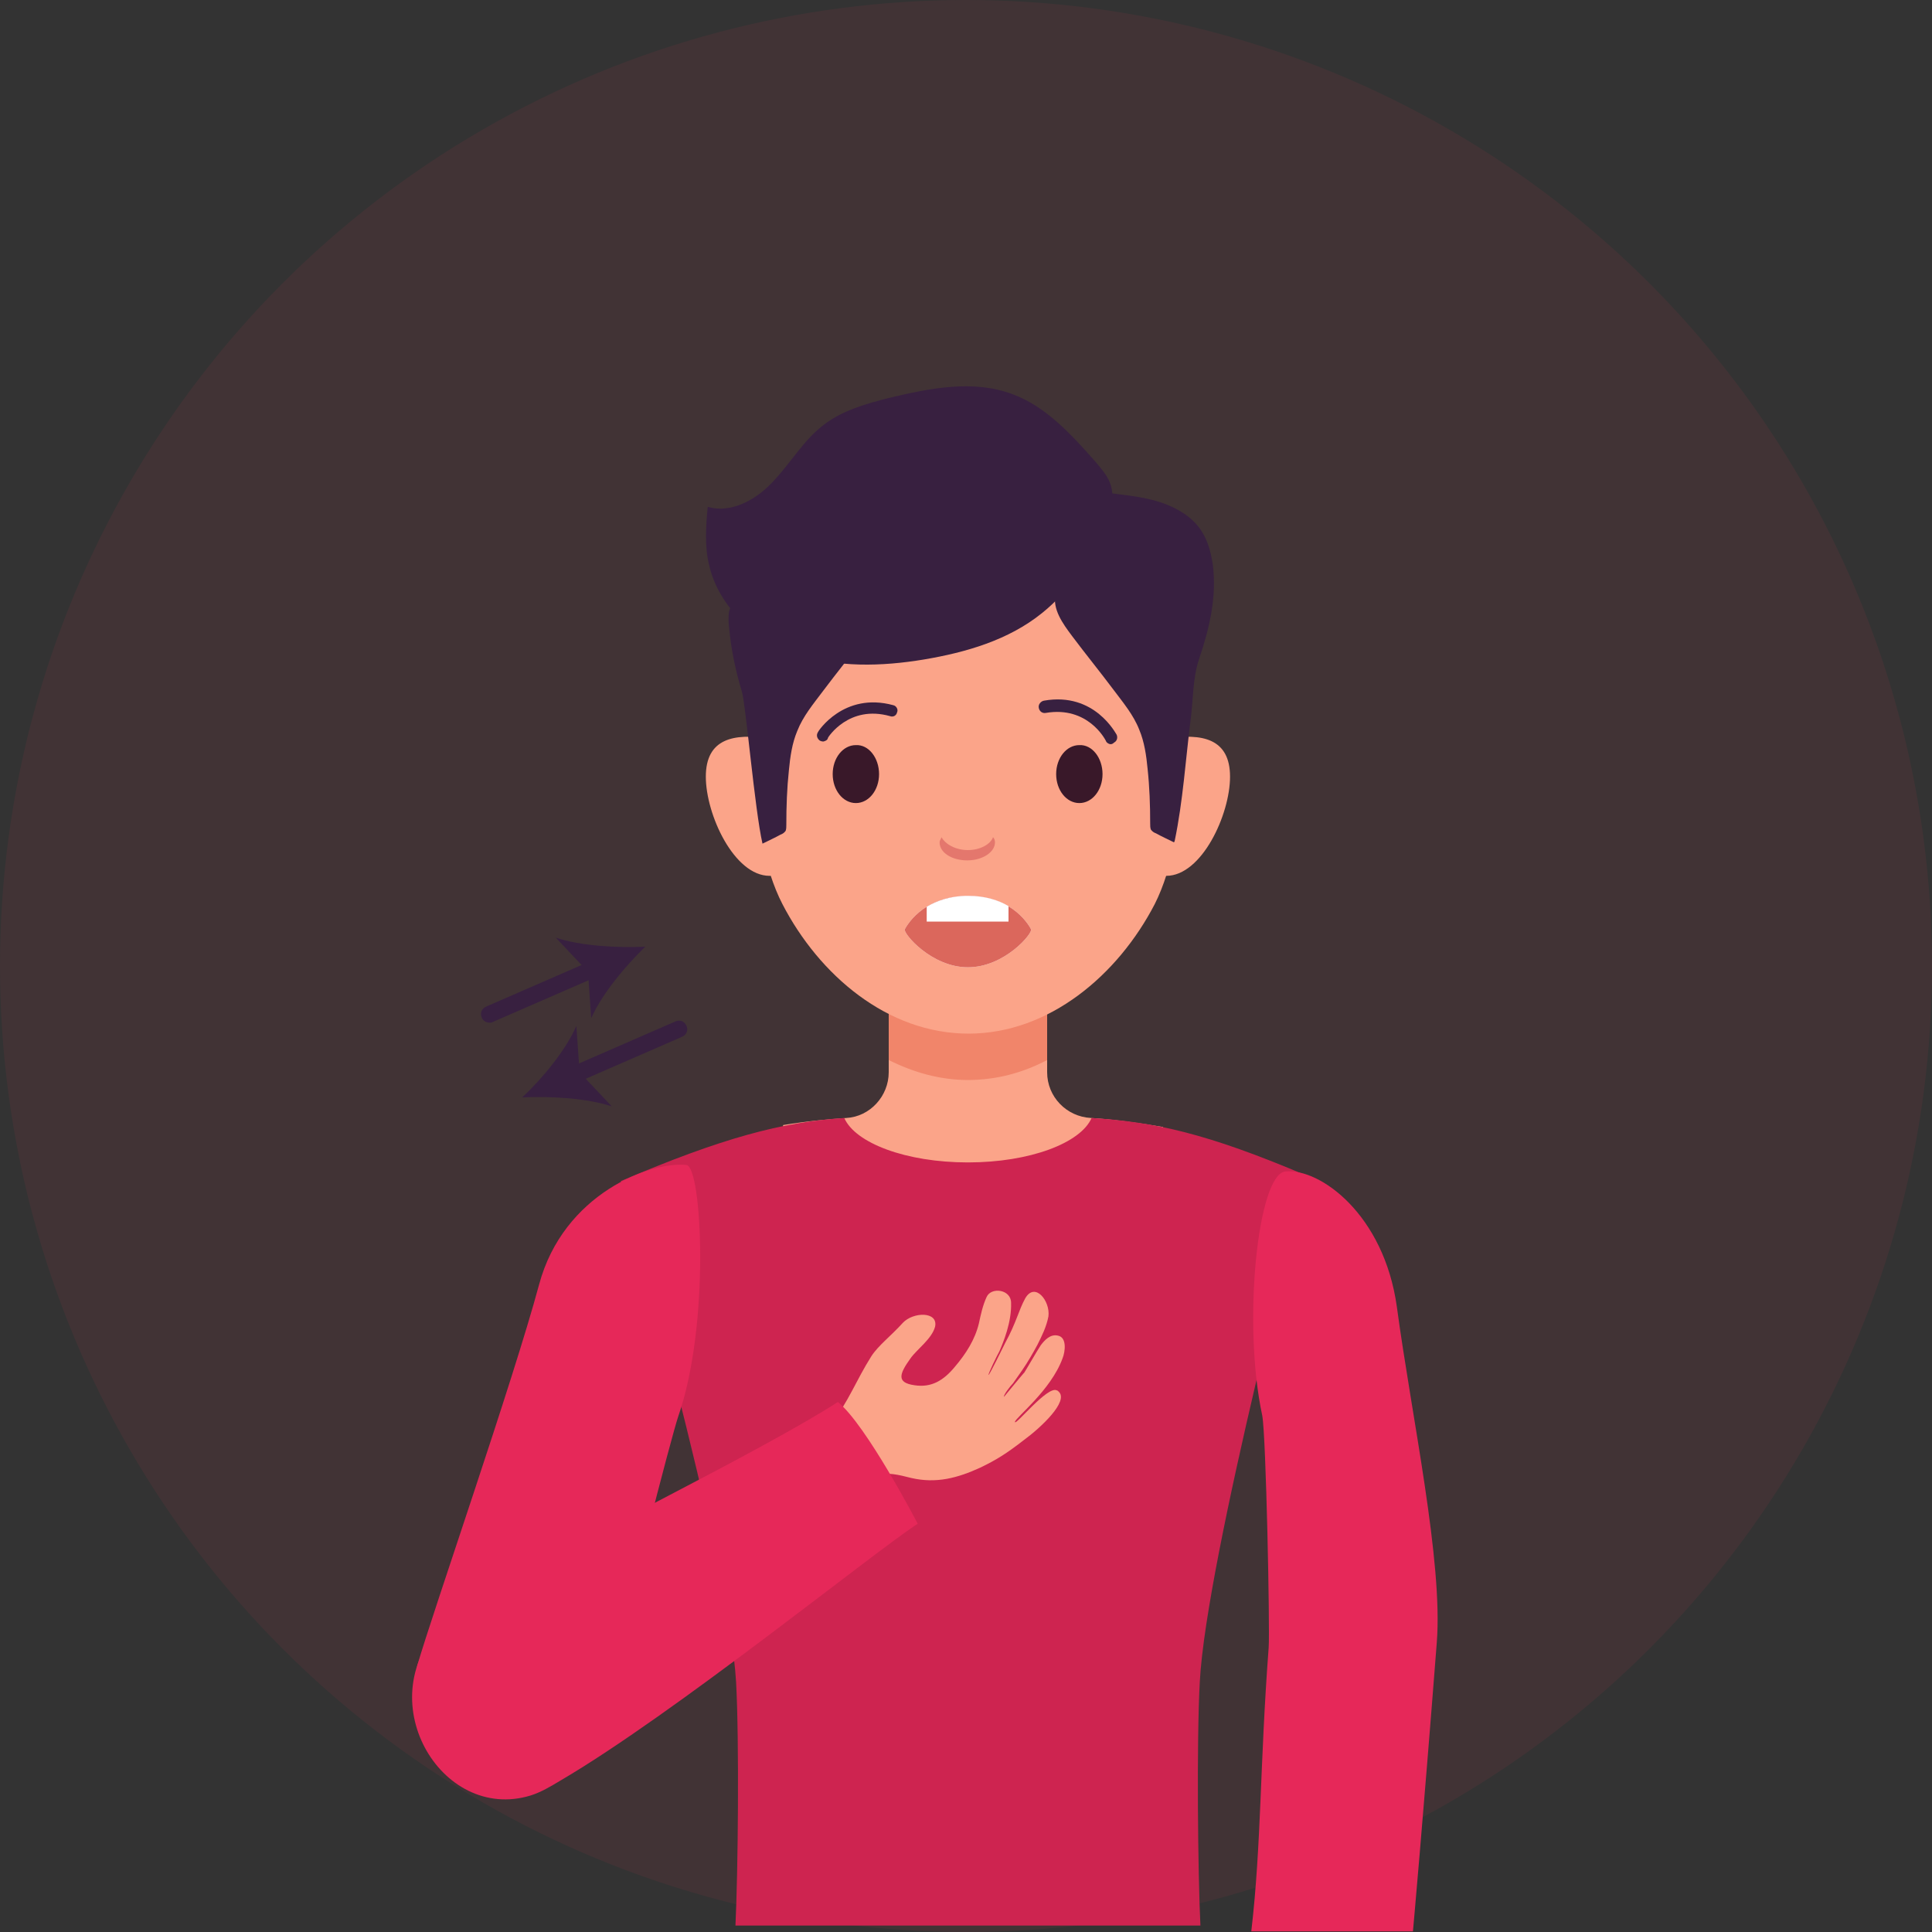 <?xml version="1.0" encoding="utf-8"?>
<!-- Generator: Adobe Illustrator 25.0.0, SVG Export Plug-In . SVG Version: 6.00 Build 0)  -->
<svg version="1.1" id="Layer_1" xmlns="http://www.w3.org/2000/svg" xmlns:xlink="http://www.w3.org/1999/xlink" x="0px" y="0px"
	 viewBox="0 0 300 300" style="enable-background:new 0 0 300 300;" xml:space="preserve">
<rect x="0" y="0" width="300" height="300" fill="#333333" stroke="none"/>
<style type="text/css">
	.st0{opacity:8.000000e-02;fill:#E13856;enable-background:new    ;}
	.st1{fill:#FBA489;}
	.st2{fill:#F1856A;}
	.st3{fill:#391829;}
	.st4{fill:#FFFFFF;}
	.st5{fill:#DB675C;}
	.st6{fill:#382040;}
	.st7{fill:#E4776D;}
	.st8{fill:#CE2450;}
	.st9{fill:#E62859;}
</style>
<g>
	<g id="OBJECTS">
		<g id="Page-1">
			<g id="For-you-and-your-partner-Copy-4">
				<g id="Group-4">
					<circle id="Mask-Copy-2" class="st0" cx="150" cy="150" r="150"/>
				</g>
			</g>
		</g>
	</g>
</g>
<g>
	<path class="st1" d="M180.6,175c-4.1-0.7-7.9-1.2-11.2-1.4c-3.8-0.2-6.8-3.3-6.8-7.1v-16.4H138v16.4c0,3.7-2.9,6.9-6.6,7.1
		c-2.9,0.2-6.2,0.5-9.8,1.1l-0.4,33.4H181L180.6,175z"/>
	<path class="st2" d="M138,164.6c3.8,1.9,7.9,3.1,12.3,3.1c4.4,0,8.5-1.1,12.3-3.1v-19.5H138V164.6z"/>
	<g>
		<path class="st1" d="M129.4,125.3c0,5.9-4.4,10.7-9.9,10.7c-5.5,0-9.9-9.5-9.9-15.4c0-5.9,4.3-6.8,9.9-5.9
			C124.9,115.5,129.4,119.4,129.4,125.3z"/>
		<path class="st1" d="M171.2,125.3c0,5.9,4.4,10.7,9.9,10.7c5.5,0,9.9-9.5,9.9-15.4c0-5.9-4.3-6.8-9.9-5.9
			C175.7,115.5,171.2,119.4,171.2,125.3z"/>
	</g>
	<path class="st1" d="M181.4,95.6c-3.8-11-31.1-11.4-31.1-11.4s-27.3,0.4-31.1,11.4c-3.8,11-3.4,33.8,2.3,44.8
		c5.7,11,16.3,20.1,28.9,20.1c12.5,0,23.2-9.1,28.9-20.1C184.9,129.4,185.2,106.7,181.4,95.6z"/>
	<g>
		<path class="st3" d="M136.5,120.2c0,2.5-1.6,4.5-3.6,4.5c-2,0-3.6-2-3.6-4.5c0-2.5,1.6-4.5,3.6-4.5
			C134.9,115.6,136.5,117.7,136.5,120.2z"/>
		<path class="st3" d="M171.2,120.2c0,2.5-1.6,4.5-3.6,4.5c-2,0-3.6-2-3.6-4.5c0-2.5,1.6-4.5,3.6-4.5
			C169.6,115.6,171.2,117.7,171.2,120.2z"/>
	</g>
	<g>
		<path class="st4" d="M150.3,139.1c7.2,0,9.7,5,9.8,5.2c0.3,0.6-4.1,5.9-9.8,5.9c-5.7,0-10.1-5.3-9.8-5.9
			C140.6,144.1,143.1,139.1,150.3,139.1z"/>
	</g>
	<g>
		<path class="st5" d="M150.3,139.1c7.2,0,9.7,5,9.8,5.2c0.3,0.6-4.1,5.9-9.8,5.9c-5.7,0-10.1-5.3-9.8-5.9
			C140.6,144.1,143.1,139.1,150.3,139.1z"/>
	</g>
	<g>
		<path class="st4" d="M156.6,143.1v-2.4c-1.5-0.9-3.6-1.6-6.3-1.6c-2.8,0-4.9,0.8-6.4,1.7v2.3H156.6z"/>
	</g>
	<path class="st6" d="M127.6,88.2c1.8-0.2,3.8-0.2,5.5,0.4c1.8,0.6,3.4,2,3.7,3.8c0.5,2.4-1.1,4.6-2.6,6.6c-2.1,2.8-4.3,5.5-6.4,8.3
		c-1.5,2-3.1,3.9-4,6.2c-0.8,1.9-1.1,4-1.3,6.1c-0.3,2.8-0.4,5.6-0.4,8.5c0,0.3,0,0.6-0.1,0.9c-0.2,0.3-0.5,0.5-0.8,0.6
		c-0.9,0.5-1.8,0.9-2.8,1.4c-1.2-5.2-2.6-21.7-3.2-23.6c-1-3.3-1.7-6.7-2-10.1c-0.1-0.8-0.1-1.5,0-2.3c0.4-1.7,1.9-2.9,3.4-3.7
		C120.1,89.3,123.8,88.5,127.6,88.2z"/>
	<path class="st6" d="M166.8,75.8c-0.2,0-0.4,0.1-0.4,0.2c-0.6,0.8,0.3,3.2,0.4,4c0.2,1,2.3,7.9,0.8,8.4c-1.8,0.6-3.4,2-3.7,3.8
		c-0.5,2.4,1.1,4.6,2.6,6.6c2.1,2.8,4.3,5.5,6.4,8.3c1.5,2,3.1,3.9,4,6.2c0.8,1.9,1.1,4,1.3,6.1c0.3,2.8,0.4,5.6,0.4,8.5
		c0,0.3,0,0.6,0.1,0.9c0.2,0.3,0.5,0.5,0.8,0.6c0.9,0.5,1.8,0.9,2.8,1.4c0,0,0.1-0.2,0.1-0.2c1.3-6.2,1.7-12.7,2.5-19
		c0.4-3.2,0.3-6.3,1.3-9.3c1.6-4.7,2.8-9.7,2.1-14.8c-0.3-1.9-0.8-3.7-1.9-5.3c-1.4-2-3.6-3.3-5.9-4.1c-2.3-0.8-4.7-1.1-7.1-1.4
		C172.1,76.6,168.2,75.5,166.8,75.8z"/>
	<path class="st6" d="M170.1,71.7c-3.7-4.2-7.7-8.6-12.9-10.5c-6.1-2.3-12.9-0.9-19.2,0.6c-3.5,0.9-7.1,1.9-10,4.1
		c-3.1,2.3-5.1,5.8-7.8,8.7c-2.6,2.9-6.6,5.2-10.3,4.1c-0.3,3-0.5,6.1,0.2,9c1.5,6.6,7.1,11.6,13.5,13.8c6.3,2.2,13.3,2,19.9,0.9
		c6.5-1.1,13.1-3,18.3-7.2c4.5-3.6,7.6-8.6,9.8-13.9c0.8-1.9,1.5-3.9,0.9-5.9C172.1,74,171.1,72.9,170.1,71.7z"/>
	<path class="st7" d="M150.3,132c-1.9,0-3.5-0.9-4.1-2c-0.1,0.3-0.3,0.5-0.3,0.8c0,1.6,1.9,2.8,4.3,2.8c2.4,0,4.3-1.3,4.3-2.8
		c0-0.3-0.1-0.6-0.3-0.8C153.8,131.1,152.2,132,150.3,132z"/>
	<path class="st8" d="M114.2,299h72.2c-0.4-8.2-0.6-28.6-0.1-37.8c1-19.3,16.7-78.6,16.7-78.6c-15.7-6.7-23.9-8.4-33.5-9
		c-1.7,3.9-9.6,6.9-19.2,6.9c-9.6,0-17.5-3-19.2-6.9c-9.6,0.6-19,3.1-34.7,9.8c0,0,16.8,58.5,17.9,77.8
		C114.8,270.4,114.6,290.8,114.2,299z"/>
	<g>
		<path class="st6" d="M128,115.1c-0.2,0.1-0.5,0-0.7-0.1c-0.4-0.3-0.6-0.8-0.3-1.3c0-0.1,4-6.3,11.7-4.2c0.5,0.1,0.8,0.7,0.6,1.1
			c-0.1,0.5-0.6,0.8-1.1,0.6c-6.4-1.8-9.6,3.3-9.6,3.3C128.5,114.9,128.3,115,128,115.1z"/>
	</g>
	<g>
		<path class="st6" d="M172.2,115.5c-0.2-0.1-0.4-0.2-0.5-0.5c-0.1-0.2-2.8-5.4-9.3-4.3c-0.5,0.1-1-0.2-1.1-0.8
			c-0.1-0.5,0.3-1,0.8-1.1c7.9-1.4,11.2,5.2,11.3,5.3c0.2,0.5,0,1-0.4,1.2C172.7,115.6,172.4,115.6,172.2,115.5z"/>
	</g>
	<g>
		<path class="st9" d="M78.1,274.3c5.3,0.6,15-4.6,15.3-5.6c0.7-2,1.2-4.1,1.5-6.2c1.6-9.8,9.5-39.9,10.4-42.5
			c5-14.3,3.7-38.8,1.3-39.1c-5.5-0.6-19.1,4.4-22.9,18.6c-4,14.9-16.5,50.8-18.9,59.1c-0.4,1.5,2.3-0.3,2.1,1.2
			c-0.3,2.1-0.6,4.6-0.8,7.5C67.5,272.9,72.9,273.7,78.1,274.3z"/>
	</g>
	<g>
		<path class="st1" d="M164.4,216.1c-0.1-0.1-0.2-0.2-0.3-0.2c-1.4-0.8-6.5,5.6-6.5,4.9c0-0.6,5.6-4.9,7.4-9.9
			c0.4-1,0.7-3.2-0.7-3.5c-1.2-0.3-2.1,0.7-2.7,1.5c-0.6,0.9-2.6,4.4-2.6,4.3c0.2-0.3-3.1,3.7-3.1,3.7c-0.1-0.3,1-1.7,1.4-2.1
			c0.5-0.7,0.9-1.3,1.4-2c0.9-1.3,1.7-2.7,2.4-4c0.7-1.4,1.4-2.8,1.7-4.4c0.3-2.4-2.1-5.4-3.6-2.8c-1,1.8-1.4,3.8-3.1,6.9
			c-0.3,0.6-2.5,5.1-2.6,5c-0.1-0.1,1.3-3,1.7-3.7c0.6-1.4,1.9-4.5,1.8-7.5c0-2.1-3.1-2.5-3.8-0.9c-0.6,1.3-0.9,2.7-1.2,4.1
			c-0.6,2.5-2,4.7-3.7,6.7c-1.8,2.2-3.7,3.3-6.3,2.9c-2.8-0.4-2.4-1.7-0.6-4.2c1-1.4,3.3-3,3.8-4.9c0.5-2.4-3.4-2.3-5-0.6
			c-1.9,2.1-3.8,3.5-4.9,5.2c-2.4,3.8-3.5,7-6.3,10.6c-0.9,1.2-1.9,1.9-2.9,2.5c-0.1,0.1-0.9,0.5-2.1,1.1c-1,3.6-1,7.7-0.8,11.5
			c4.1-2.5,7.8-4.7,10.6-6.3c0.7,0.1,1.5-0.9,2.2-1c2-0.4,3.5,0,5.5,0.5c3.9,0.9,7.2,0,10.7-1.6c2.5-1.2,4.1-2.2,6.8-4.3
			C161.6,221.7,166,217.6,164.4,216.1z"/>
		<path class="st9" d="M82.4,278.8c1.6-0.5,3.1-1.4,4.6-2.3c17.6-10.3,48.2-35.1,55.5-39.9c0,0-8-15.4-12.4-18.9
			c-10.7,7-44.6,23.8-55.6,29.8c-2.1,1.1-3.7,2.8-5.4,4.4C57,263.6,68.4,283.1,82.4,278.8z"/>
	</g>
	<path class="st9" d="M194.3,299.9c1.6-13.8,1.3-25.5,2.7-44.1c0.2-2.9-0.4-32.8-1-36c-3.1-14.4-0.7-37.5,3.6-37.9
		c5.4-0.5,15.3,6.7,17.3,21c2.3,17.1,7.2,39.6,6.2,52.2c-2.2,28.3-3.7,44.8-3.7,44.8H194.3z"/>
	<g>
		<g>
			<path class="st6" d="M89.1,168.2c-0.5,0-1-0.3-1.2-0.8c-0.3-0.7,0-1.4,0.7-1.7l16.3-7.1c0.7-0.3,1.4,0,1.7,0.7
				c0.3,0.7,0,1.4-0.7,1.7l-16.3,7.1C89.4,168.2,89.2,168.2,89.1,168.2z"/>
		</g>
		<g>
			<path class="st6" d="M81.1,170.4c4.3-0.2,10,0.1,13.9,1.4l-5-5.3l-0.5-7.2C87.9,163,84.3,167.4,81.1,170.4z"/>
		</g>
	</g>
	<g>
		<g>
			<path class="st6" d="M76,158.8c-0.5,0-1-0.3-1.2-0.8c-0.3-0.7,0-1.4,0.7-1.7l16.3-7.1c0.7-0.3,1.4,0,1.7,0.7
				c0.3,0.7,0,1.4-0.7,1.7l-16.3,7.1C76.4,158.8,76.2,158.8,76,158.8z"/>
		</g>
		<g>
			<path class="st6" d="M100.2,147c-4.3,0.2-10-0.1-13.9-1.4l5,5.3l0.5,7.2C93.5,154.3,97.1,150,100.2,147z"/>
		</g>
	</g>
</g>
</svg>
